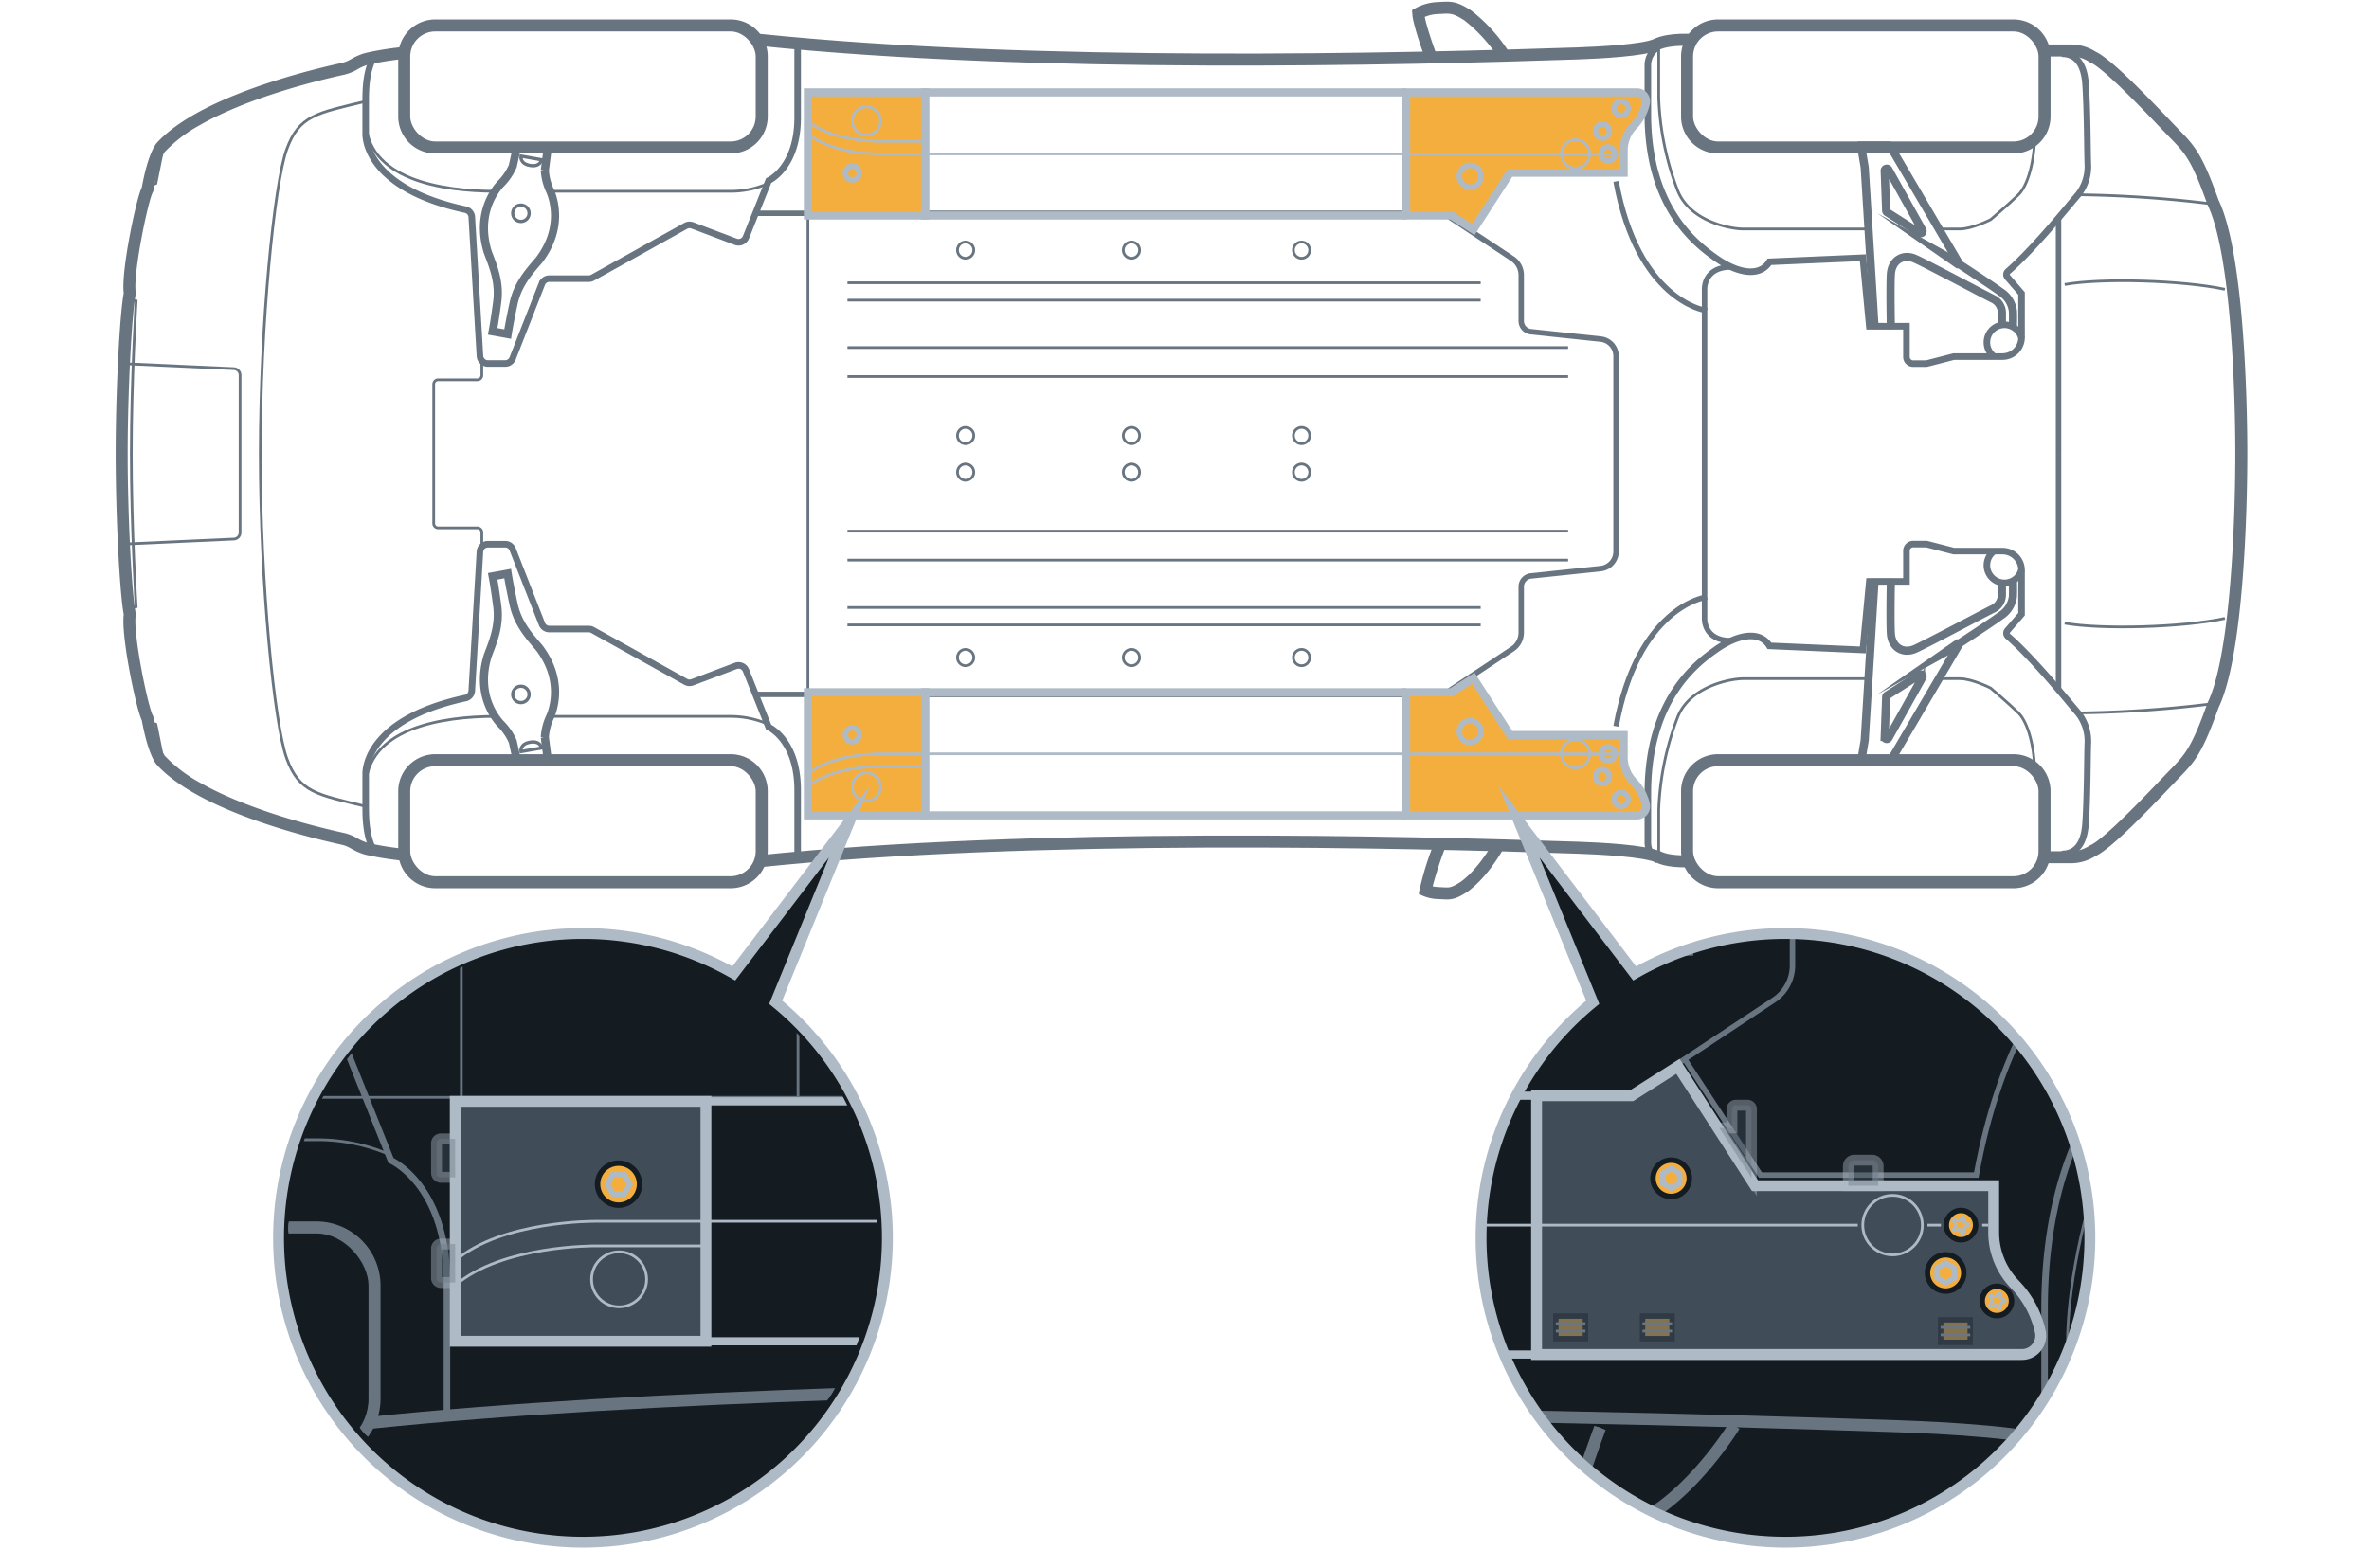 <svg xmlns="http://www.w3.org/2000/svg" xmlns:xlink="http://www.w3.org/1999/xlink" width="436" height="288.589" viewBox="0 0 436 288.589"><defs><clipPath id="a69a373c-7d82-4cbf-b7b1-f0f649f2a621"><circle cx="107.291" cy="227.451" r="54.223" style="fill:none"/></clipPath><clipPath id="b01a9dfc-f107-48fb-9520-f731540da193"><circle cx="-126.463" cy="227.862" r="56.025" style="fill:none"/></clipPath><clipPath id="ad41ff21-845f-41e5-9ebf-0539af9ebe2d"><circle cx="328.604" cy="227.862" r="56.025" style="fill:none"/></clipPath></defs><g id="b0d3a9dd-d8e4-4137-82be-66a8d6c63558" data-name="illustration"><path d="M141.226,33.839a17.233,17.233,0,0,1-6.823,1.375H101.119" style="fill:none;stroke:#687581;stroke-miterlimit:10;stroke-width:0.5px"/><path d="M91.178,35.215c-9.833,0-23.877-2.163-23.877-13.264" style="fill:none;stroke:#687581;stroke-miterlimit:10;stroke-width:0.5px"/><path d="M100.898,26.542l-.628,4.823a10.545,10.545,0,0,0,.849,3.506c.744,1.516,2.64,6.998-1.889,12.984-1.815,2.12-3.924,4.407-4.703,7.992s-1.094,5.657-1.094,5.657L90.677,61s.357-1.805.834-5.442-.735-6.503-1.727-9.111c-2.241-7.164,1.396-11.683,2.608-12.858a10.545,10.545,0,0,0,1.984-3.013l.882-4.034" style="fill:none;stroke:#687581;stroke-miterlimit:10;stroke-width:1.5px"/><g id="fffdbdf8-643d-485e-a385-1faa8e7e7082" data-name="Offset Group"><path d="M311.751,6.781s-4.423-.435-7.179.862c-2.117.996-10.122,1.444-14.237,1.583-32.046,1.085-99.796,2.755-150.627-2.505" style="fill:none;stroke:#687581;stroke-miterlimit:3"/><path d="M311.723,7.082s-4.355-.421-7.023.835c-2.189,1.03-10.28,1.474-14.356,1.612-32.044,1.085-99.814,2.756-150.668-2.506" style="fill:none;stroke:#687581;stroke-miterlimit:3"/><path d="M311.696,7.384s-4.286-.407-6.867.807c-2.261,1.064-10.437,1.504-14.474,1.64-32.043,1.085-99.832,2.757-150.709-2.508" style="fill:none;stroke:#687581;stroke-miterlimit:3"/><path d="M311.668,7.685s-4.218-.394-6.71.779c-2.333,1.098-10.595,1.534-14.593,1.669-32.041,1.085-99.85,2.758-150.751-2.509" style="fill:none;stroke:#687581;stroke-miterlimit:3"/></g><path d="M311.64,7.986s-4.149-.38-6.554.752-10.753,1.563-14.711,1.698c-32.04,1.085-99.868,2.759-150.792-2.511" style="fill:none;stroke:#687581;stroke-miterlimit:3"/><g id="ebe1a6ed-a657-4e2b-8264-da4341448d3e" data-name="Offset Group"><path d="M277.389,9.988a30.072,30.072,0,0,0-6.88-7.62c-2.456-1.622-3.467-1.624-5.26-1.521-.175.01-.353.02-.543.029a8.88,8.88,0,0,0-3.648.902l-.662.373.064.747s.164,1.902,2.478,8.198" style="fill:none;stroke:#687581;stroke-miterlimit:3"/><path d="M277.131,10.144A29.74,29.74,0,0,0,270.343,2.62c-2.393-1.58-3.337-1.571-5.076-1.472-.174.01-.354.02-.546.029a8.472,8.472,0,0,0-3.509.862l-.494.28.045.56s.147,1.82,2.46,8.112" style="fill:none;stroke:#687581;stroke-miterlimit:3"/><path d="M276.872,10.301a29.408,29.408,0,0,0-6.696-7.429c-2.33-1.539-3.208-1.518-4.892-1.422-.174.01-.355.02-.549.029a8.069,8.069,0,0,0-3.371.821l-.327.187.028.373s.13,1.738,2.442,8.027" style="fill:none;stroke:#687581;stroke-miterlimit:3"/><path d="M276.613,10.458A29.078,29.078,0,0,0,270.01,3.125c-2.267-1.497-3.078-1.466-4.708-1.372-.174.01-.357.02-.552.03a7.665,7.665,0,0,0-3.233.78l-.162.094.013.186s.114,1.656,2.424,7.941" style="fill:none;stroke:#687581;stroke-miterlimit:3"/></g><path d="M276.354,10.615a28.748,28.748,0,0,0-6.512-7.238c-2.448-1.616-3.094-1.385-5.08-1.293a7.264,7.264,0,0,0-3.094.739s.097,1.575,2.406,7.855" style="fill:none;stroke:#687581;stroke-miterlimit:3"/><g id="f7b4fa14-c6cc-4cf7-af87-c1729a8e14d0" data-name="Offset Group"><path d="M80.102,27.752h54.38a6.312,6.312,0,0,0,6.312-6.312V10.392a6.312,6.312,0,0,0-6.312-6.312h-54.38A6.312,6.312,0,0,0,73.79,10.392V21.441a6.312,6.312,0,0,0,6.312,6.312Z" style="fill:none;stroke:#687581;stroke-miterlimit:3"/><path d="M80.102,27.45h54.38a6.009,6.009,0,0,0,6.009-6.009V10.392a6.009,6.009,0,0,0-6.009-6.009h-54.38a6.009,6.009,0,0,0-6.009,6.009V21.441A6.009,6.009,0,0,0,80.102,27.45Z" style="fill:none;stroke:#687581;stroke-miterlimit:3"/><path d="M80.102,27.147h54.38a5.707,5.707,0,0,0,5.707-5.707V10.392a5.707,5.707,0,0,0-5.707-5.707h-54.38a5.707,5.707,0,0,0-5.707,5.707V21.441a5.707,5.707,0,0,0,5.707,5.707Z" style="fill:none;stroke:#687581;stroke-miterlimit:3"/><path d="M80.102,26.845h54.38a5.404,5.404,0,0,0,5.404-5.404V10.392a5.404,5.404,0,0,0-5.404-5.404h-54.38a5.404,5.404,0,0,0-5.404,5.404V21.441a5.404,5.404,0,0,0,5.404,5.404Z" style="fill:none;stroke:#687581;stroke-miterlimit:3"/></g><rect x="75" y="5.291" width="64.583" height="21.252" rx="5.102" style="fill:none;stroke:#687581;stroke-miterlimit:3"/><path d="M69.178,9.825c-1.799,2.782-1.877,6.392-1.877,8.825v6.043c0,1.154.603,10.071,18.357,13.899A1.478,1.478,0,0,1,86.83,39.945l1.501,25.584a1.47,1.47,0,0,0,1.468,1.384h3.183A1.47,1.47,0,0,0,94.35,65.98l5.389-13.75a1.47,1.47,0,0,1,1.369-.934h7.248a1.472,1.472,0,0,0,.715-.185l17.12-9.528a1.47,1.47,0,0,1,1.235-.091l7.979,3.016a1.47,1.47,0,0,0,1.885-.829l4.173-10.432s5.337-2.354,5.337-11.615V9.051" style="fill:none;stroke:#687581;stroke-miterlimit:10;stroke-width:1.21px"/><path d="M406.737,37.49a221.015,221.015,0,0,0-24.282-1.638" style="fill:none;stroke:#687581;stroke-miterlimit:10;stroke-width:0.5px"/><line x1="378.858" y1="40.115" x2="378.858" y2="83.542" style="fill:none;stroke:#687581;stroke-miterlimit:10"/><path d="M409.481,53.257c-7.853-1.683-22.837-2.083-29.487-.881" style="fill:none;stroke:#687581;stroke-miterlimit:10;stroke-width:0.5px"/><path d="M353.27,42.891a.375.375,0,0,0,.526-.499l-6.231-11.154a.373.373,0,0,0-.701.189l.27,7.351a.364.364,0,0,0,.175.297Zm7.404,5.8s6.002,3.911,7.526,5.058a4.826,4.826,0,0,1,2.266,3.48c.054,1.133,0,2.954,0,2.954a3.307,3.307,0,0,0-1.551-.391,2.672,2.672,0,0,0-.472.041V57.551a2.876,2.876,0,0,0-1.619-2.522c-1.672-.809-12.111-6.38-14.35-7.378-2.239-1.012-4.329.283-4.478,2.846-.135,2.576,0,9.562,0,9.562h-3.008l-1.794-29.227-.715-4.289h5.193Z" style="fill:none;stroke:#687581;stroke-miterlimit:10"/><polygon points="360.194 49.464 345.523 39.26 361.153 47.923 360.194 49.464 360.194 49.464" style="fill:#687581"/><path d="M313.714,83.542V57.099s-12.313-1.865-16.288-23.704" style="fill:none;stroke:#687581;stroke-miterlimit:10"/><path d="M297.425,83.542V65.567a3.164,3.164,0,0,0-2.833-3.147l-12.835-1.353a1.993,1.993,0,0,1-1.784-1.982V50.645a3.631,3.631,0,0,0-1.627-3.028L265.721,39.26h-126.75" style="fill:none;stroke:#687581;stroke-miterlimit:10"/><line x1="148.696" y1="39.26" x2="148.696" y2="83.542" style="fill:none;stroke:#687581;stroke-miterlimit:10;stroke-width:0.5px"/><circle cx="239.543" cy="46.046" r="1.503" style="fill:none;stroke:#687581;stroke-miterlimit:10;stroke-width:0.5px"/><circle cx="208.237" cy="46.046" r="1.503" style="fill:none;stroke:#687581;stroke-miterlimit:10;stroke-width:0.5px"/><circle cx="177.715" cy="46.046" r="1.503" style="fill:none;stroke:#687581;stroke-miterlimit:10;stroke-width:0.5px"/><circle cx="239.543" cy="80.174" r="1.503" style="fill:none;stroke:#687581;stroke-miterlimit:10;stroke-width:0.5px"/><circle cx="208.237" cy="80.174" r="1.503" style="fill:none;stroke:#687581;stroke-miterlimit:10;stroke-width:0.5px"/><circle cx="177.715" cy="80.174" r="1.503" style="fill:none;stroke:#687581;stroke-miterlimit:10;stroke-width:0.5px"/><line x1="288.602" y1="69.315" x2="155.968" y2="69.315" style="fill:none;stroke:#687581;stroke-miterlimit:10;stroke-width:0.5px"/><line x1="288.602" y1="63.982" x2="155.968" y2="63.982" style="fill:none;stroke:#687581;stroke-miterlimit:10;stroke-width:0.5px"/><line x1="272.508" y1="55.256" x2="155.968" y2="55.256" style="fill:none;stroke:#687581;stroke-miterlimit:10;stroke-width:0.5px"/><line x1="272.508" y1="52.057" x2="155.968" y2="52.057" style="fill:none;stroke:#687581;stroke-miterlimit:10;stroke-width:0.5px"/><path d="M88.681,66.39V69.09a.823.823,0,0,1-.823.823H80.645a.823.823,0,0,0-.823.823V83.542" style="fill:none;stroke:#687581;stroke-miterlimit:10;stroke-width:0.5px"/><path d="M67.301,18.65C58.287,20.84,55.047,21.221,52.76,27.511s-4.86,32.308-4.86,56.032" style="fill:none;stroke:#687581;stroke-miterlimit:10;stroke-width:0.5px"/><path d="M44.184,83.542V69.057A1.198,1.198,0,0,0,43.041,67.86L22.2,66.913" style="fill:none;stroke:#687581;stroke-miterlimit:10;stroke-width:0.5px"/><polyline points="30.347 25.522 28.684 33.763 26.571 34.659" style="fill:none;stroke:#687581;stroke-miterlimit:10;stroke-width:0.5px"/><path d="M23.275,53.965s.13,1.18,1.779,1.444c0,0-.89,14.429-.89,28.134" style="fill:none;stroke:#687581;stroke-miterlimit:10;stroke-width:0.5px"/><path d="M374.49,24.632c0,4.796-1.216,9.456-3.007,11.22S366.365,40.43,366.365,40.43s-3.387,1.727-5.691,1.727h-3.838" style="fill:none;stroke:#687581;stroke-miterlimit:10;stroke-width:0.5px"/><path d="M343.887,42.157H320.886c-2.559,0-9.979-1.471-12.153-7.164a52.77,52.77,0,0,1-3.454-16.968V8.738" style="fill:none;stroke:#687581;stroke-miterlimit:10;stroke-width:0.5px"/><path d="M99.667,29.401l-3.784-.661s-.259,1.387,1.67,1.718S99.667,29.401,99.667,29.401Z" style="fill:none;stroke:#687581;stroke-miterlimit:10;stroke-width:0.605px"/><circle cx="95.872" cy="39.26" r="1.509" style="fill:none;stroke:#687581;stroke-miterlimit:10;stroke-width:0.605px"/><path d="M370.459,60.187s.066-1.822,0-2.965a4.826,4.826,0,0,0-2.258-3.478c-1.525-1.143-7.528-5.05-7.528-5.05l-12.547-21.367" style="fill:none;stroke:#687581;stroke-miterlimit:10;stroke-width:1.5px"/><path d="M368.44,59.797V57.556a2.863,2.863,0,0,0-1.62-2.525c-1.667-.81-12.102-6.384-14.341-7.385s-4.336.286-4.479,2.859,0,9.555,0,9.555" style="fill:none;stroke:#687581;stroke-miterlimit:10;stroke-width:1.5px"/><polyline points="344.998 60.187 343.188 30.827 342.473 26.542" style="fill:none;stroke:#687581;stroke-miterlimit:10;stroke-width:1.5px"/><path d="M347.569,31.235,353.8,42.388a.376.376,0,0,1-.53.499L347.308,39.08a.375.375,0,0,1-.173-.303l-.269-7.346A.376.376,0,0,1,347.569,31.235Z" style="fill:none;stroke:#687581;stroke-miterlimit:10;stroke-width:1.5px"/><g id="bfd62717-c815-4095-8727-99d6c3452c08" data-name="Offset Group"><path d="M316.2,27.752h54.38a6.312,6.312,0,0,0,6.312-6.312V10.392A6.312,6.312,0,0,0,370.58,4.081H316.2a6.312,6.312,0,0,0-6.312,6.312V21.441A6.311,6.311,0,0,0,316.2,27.752Z" style="fill:none;stroke:#687581;stroke-miterlimit:3"/><path d="M316.2,27.45h54.38a6.009,6.009,0,0,0,6.009-6.009V10.392A6.009,6.009,0,0,0,370.58,4.383H316.2a6.009,6.009,0,0,0-6.009,6.009V21.441A6.009,6.009,0,0,0,316.2,27.45Z" style="fill:none;stroke:#687581;stroke-miterlimit:3"/><path d="M316.2,27.147h54.38a5.707,5.707,0,0,0,5.707-5.707V10.392A5.707,5.707,0,0,0,370.58,4.686H316.2a5.707,5.707,0,0,0-5.707,5.707V21.441A5.707,5.707,0,0,0,316.2,27.147Z" style="fill:none;stroke:#687581;stroke-miterlimit:3"/><path d="M316.2,26.845h54.38a5.404,5.404,0,0,0,5.404-5.404V10.392A5.404,5.404,0,0,0,370.58,4.988H316.2a5.404,5.404,0,0,0-5.404,5.404V21.441A5.404,5.404,0,0,0,316.2,26.845Z" style="fill:none;stroke:#687581;stroke-miterlimit:3"/></g><rect x="311.099" y="5.291" width="64.583" height="21.252" rx="5.102" style="fill:none;stroke:#687581;stroke-miterlimit:3"/><path d="M379.449,9.889c1.738,0,4.036.801,4.38,5.524s.344,13.225.429,14.857a8.352,8.352,0,0,1-1.803,5.582c-1.323,1.488-7.901,9.744-12.911,14.112a.75.75,0,0,0-.08,1.058l2.59,3.006v8.105a3.507,3.507,0,0,1-3.507,3.507h-8.953l-5.034,1.296h-2.45a1.238,1.238,0,0,1-1.238-1.238v-5.64h-6.828l-1.196-12.609-17.195.748c-1.744,2.841-5.781,2.143-9.719-.598s-12.659-9.47-12.659-26.564V12.014a3.868,3.868,0,0,1,1.81-3.276" style="fill:none;stroke:#687581;stroke-miterlimit:10;stroke-width:1.21px"/><path d="M372.048,62.23a3.236,3.236,0,1,0-5.045,3.412" style="fill:none;stroke:#687581;stroke-miterlimit:10;stroke-width:1.21px"/><path d="M313.714,57.099V53.257s-.22-4.115,4.923-4.115" style="fill:none;stroke:#687581;stroke-miterlimit:10"/><path d="M141.226,133.245a17.232,17.232,0,0,0-6.823-1.376H101.119" style="fill:none;stroke:#687581;stroke-miterlimit:10;stroke-width:0.5px"/><path d="M91.178,131.869c-9.833,0-23.877,2.163-23.877,13.264" style="fill:none;stroke:#687581;stroke-miterlimit:10;stroke-width:0.5px"/><path d="M100.898,140.542l-.628-4.823a10.545,10.545,0,0,1,.849-3.506c.744-1.516,2.64-6.998-1.889-12.984-1.815-2.12-3.924-4.407-4.703-7.992s-1.094-5.657-1.094-5.657l-2.756.504s.357,1.805.834,5.442-.735,6.503-1.727,9.111c-2.241,7.164,1.396,11.683,2.608,12.858a10.546,10.546,0,0,1,1.984,3.013l.882,4.034" style="fill:none;stroke:#687581;stroke-miterlimit:10;stroke-width:1.5px"/><g id="a0f4b626-5543-4c3d-aec9-6eeb289bcae5" data-name="Offset Group"><path d="M375.682,158.405h5.505a8.06,8.06,0,0,0,4.269-1.28c2.844-1.287,10.051-8.875,13.588-12.575.621-.65,1.145-1.198,1.541-1.605l.054-.056,0,0c2.92-3.003,4.217-4.41,7.215-12.826,4.563-9.483,5.256-35.962,5.256-46.52s-.693-37.037-5.256-46.52c-2.998-8.416-4.296-9.823-7.215-12.826l-.054-.056c-.396-.407-.92-.955-1.541-1.605-3.537-3.7-10.745-11.288-13.588-12.575a8.06,8.06,0,0,0-4.269-1.28H375.682" style="fill:none;stroke:#687581;stroke-miterlimit:3"/><path d="M375.682,158.103h5.505a7.708,7.708,0,0,0,4.124-1.244c2.744-1.215,9.926-8.764,13.514-12.518.621-.65,1.146-1.199,1.543-1.607l.054-.056,0,0c2.886-2.968,4.163-4.336,7.153-12.732,4.532-9.392,5.233-35.807,5.233-46.404s-.701-37.011-5.233-46.403c-2.99-8.396-4.267-9.764-7.153-12.732l-.054-.056c-.397-.408-.922-.958-1.543-1.607-3.588-3.754-10.77-11.303-13.514-12.518a7.708,7.708,0,0,0-4.124-1.244H375.682" style="fill:none;stroke:#687581;stroke-miterlimit:3"/><path d="M375.682,157.8h5.505a7.351,7.351,0,0,0,3.979-1.208c2.642-1.138,9.799-8.65,13.441-12.46.621-.649,1.147-1.2,1.545-1.609l.054-.056,0,0c2.856-2.937,4.111-4.265,7.075-12.607,4.514-9.274,5.225-35.67,5.225-46.317s-.711-37.044-5.199-46.255c-2.99-8.404-4.245-9.732-7.101-12.669l-.054-.056c-.398-.409-.924-.96-1.545-1.609-3.642-3.81-10.799-11.322-13.441-12.46a7.352,7.352,0,0,0-3.979-1.208H375.682" style="fill:none;stroke:#687581;stroke-miterlimit:3"/><path d="M375.682,157.498h5.505a6.814,6.814,0,0,0,3.799-1.159c2.506-1.005,9.688-8.532,13.402-12.416.62-.649,1.147-1.2,1.547-1.611l.054-.056,0,0c2.821-2.901,4.055-4.189,7.02-12.529,4.476-9.195,5.194-35.505,5.194-46.185s-.719-36.989-5.181-46.154c-2.978-8.371-4.213-9.659-7.033-12.56l-.054-.056c-.399-.41-.926-.962-1.547-1.611-3.714-3.886-10.9-11.416-13.334-12.378a6.944,6.944,0,0,0-3.867-1.198H375.682" style="fill:none;stroke:#687581;stroke-miterlimit:3"/></g><path d="M375.682,157.195h5.505a6.597,6.597,0,0,0,3.685-1.136c2.824-1.13,12.022-11.054,14.846-13.958s4.034-4.115,7.019-12.506c4.438-9.117,5.164-35.34,5.164-46.052s-.726-36.935-5.164-46.052c-2.985-8.391-4.196-9.601-7.019-12.506s-12.022-12.829-14.846-13.958a6.597,6.597,0,0,0-3.685-1.136H375.682" style="fill:none;stroke:#687581;stroke-miterlimit:3"/><g id="ff392dd6-a1cc-4664-b789-582c3de24cdc" data-name="Offset Group"><path d="M311.53,157.893s-3.875.325-5.928-.642c-2.693-1.267-11.384-1.683-15.186-1.812-32.034-1.084-99.94-2.763-150.958,2.516" style="fill:none;stroke:#687581;stroke-miterlimit:3"/><path d="M311.558,158.194s-3.943.338-6.085-.669c-2.621-1.233-11.226-1.653-15.067-1.783C258.37,154.657,190.484,152.98,139.49,158.257" style="fill:none;stroke:#687581;stroke-miterlimit:3"/><path d="M311.585,158.496s-4.012.352-6.241-.697c-2.549-1.199-11.069-1.623-14.949-1.755-32.037-1.084-99.904-2.761-150.875,2.514" style="fill:none;stroke:#687581;stroke-miterlimit:3"/><path d="M311.613,158.797s-4.08.366-6.397-.724c-2.477-1.165-10.911-1.593-14.83-1.726-32.038-1.084-99.886-2.76-150.833,2.512" style="fill:none;stroke:#687581;stroke-miterlimit:3"/></g><path d="M311.64,159.098s-4.149.38-6.554-.752-10.753-1.563-14.711-1.697c-32.04-1.085-99.868-2.759-150.792,2.511" style="fill:none;stroke:#687581;stroke-miterlimit:3"/><g id="aa524182-f8a8-426d-8409-13e9cdcab047" data-name="Offset Group"><path d="M275.284,155.25s-2.572,4.847-6.108,7.448c-1.953,1.29-2.429,1.202-3.788,1.124-.173-.01-.364-.021-.569-.03a7.734,7.734,0,0,1-1.761-.269,70.609,70.609,0,0,1,2.427-7.595" style="fill:none;stroke:#687581;stroke-miterlimit:3"/><path d="M275.552,155.391s-2.599,4.904-6.209,7.559c-2.016,1.331-2.558,1.255-3.972,1.174-.174-.01-.362-.021-.565-.03a7.603,7.603,0,0,1-2.104-.369,67.217,67.217,0,0,1,2.5-7.901" style="fill:none;stroke:#687581;stroke-miterlimit:3"/><path d="M275.82,155.532s-2.626,4.962-6.31,7.67c-2.079,1.373-2.688,1.308-4.156,1.224-.174-.01-.361-.021-.562-.03a7.549,7.549,0,0,1-2.44-.481,63.757,63.757,0,0,1,2.567-8.195" style="fill:none;stroke:#687581;stroke-miterlimit:3"/><path d="M276.087,155.673s-2.652,5.019-6.411,7.782c-2.142,1.414-2.818,1.36-4.34,1.273-.174-.01-.36-.021-.559-.03a7.518,7.518,0,0,1-2.771-.604,59.888,59.888,0,0,1,2.627-8.479" style="fill:none;stroke:#687581;stroke-miterlimit:3"/></g><path d="M276.354,155.815s-2.679,5.076-6.512,7.893c-2.448,1.616-3.094,1.385-5.08,1.293a7.264,7.264,0,0,1-3.094-.739,53.236,53.236,0,0,1,2.681-8.751" style="fill:none;stroke:#687581;stroke-miterlimit:3"/><g id="b4233372-aa60-4cdc-8787-e9eeae38816c" data-name="Offset Group"><path d="M80.102,139.332h54.38a6.312,6.312,0,0,1,6.312,6.312v11.048a6.312,6.312,0,0,1-6.312,6.312h-54.38a6.312,6.312,0,0,1-6.312-6.312V145.644a6.312,6.312,0,0,1,6.312-6.312Z" style="fill:none;stroke:#687581;stroke-miterlimit:3"/><path d="M80.102,139.634h54.38a6.009,6.009,0,0,1,6.009,6.009v11.048a6.009,6.009,0,0,1-6.009,6.009h-54.38a6.009,6.009,0,0,1-6.009-6.009V145.644a6.009,6.009,0,0,1,6.009-6.009Z" style="fill:none;stroke:#687581;stroke-miterlimit:3"/><path d="M80.102,139.937h54.38a5.707,5.707,0,0,1,5.707,5.707v11.048a5.707,5.707,0,0,1-5.707,5.707h-54.38a5.707,5.707,0,0,1-5.707-5.707V145.644a5.707,5.707,0,0,1,5.707-5.707Z" style="fill:none;stroke:#687581;stroke-miterlimit:3"/><path d="M80.102,140.239h54.38a5.404,5.404,0,0,1,5.404,5.404v11.048a5.404,5.404,0,0,1-5.404,5.404h-54.38a5.404,5.404,0,0,1-5.404-5.404V145.644a5.404,5.404,0,0,1,5.404-5.404Z" style="fill:none;stroke:#687581;stroke-miterlimit:3"/></g><rect x="75" y="140.542" width="64.583" height="21.252" rx="5.102" style="fill:none;stroke:#687581;stroke-miterlimit:3"/><g id="e6329545-4423-495e-b5c4-b60001de4029" data-name="Offset Group"><path d="M75.32,156.828a56.989,56.989,0,0,1-7.66-1.152,10.167,10.167,0,0,1-2.154-.938,7.815,7.815,0,0,0-2.162-.888c-.097-.023-.254-.058-.453-.103-2.912-.653-16.834-3.786-26.425-9.299a26.772,26.772,0,0,1-6.261-4.73l-.072-.078-.023-.014s-1.108-.679-2.348-7.42l-.033-.178-.084-.161c-.916-1.762-3.681-15.084-3.172-18.573l.029-.2-.037-.199c-.761-4.032-1.47-18.346-1.47-29.353s.709-25.321,1.47-29.353l.037-.199-.029-.2c-.509-3.488,2.256-16.81,3.172-18.573l.084-.161.033-.178c1.24-6.741,2.348-7.42,2.348-7.42l.023-.014.072-.078a26.772,26.772,0,0,1,6.261-4.73c9.591-5.513,23.512-8.645,26.425-9.299.199-.045.356-.08.453-.103a7.816,7.816,0,0,0,2.162-.888,10.167,10.167,0,0,1,2.154-.938,56.993,56.993,0,0,1,7.66-1.152" style="fill:none;stroke:#687581;stroke-miterlimit:3"/><path d="M75.293,157.129A56.995,56.995,0,0,1,67.57,155.965a10.462,10.462,0,0,1-2.211-.962,7.523,7.523,0,0,0-2.086-.859c-.094-.022-.249-.057-.449-.102-2.906-.652-16.872-3.792-26.509-9.332a27.327,27.327,0,0,1-6.404-4.855s-1.204-.831-2.448-7.594l-.025-.134-.063-.121c-.942-1.812-3.722-15.198-3.203-18.756l.022-.15-.028-.149c-.767-4.064-1.475-18.405-1.475-29.409S23.4,58.197,24.167,54.133l.028-.149-.022-.15c-.519-3.558,2.261-16.944,3.203-18.756l.063-.121.025-.134c1.244-6.763,2.448-7.594,2.519-7.663a27.071,27.071,0,0,1,6.332-4.786c9.637-5.539,23.603-8.679,26.509-9.331.2-.045.355-.08.449-.102a7.523,7.523,0,0,0,2.086-.859,10.456,10.456,0,0,1,2.211-.962,56.995,56.995,0,0,1,7.723-1.164" style="fill:none;stroke:#687581;stroke-miterlimit:3"/><path d="M75.267,157.431a57.001,57.001,0,0,1-7.786-1.177,10.757,10.757,0,0,1-2.267-.986,7.226,7.226,0,0,0-2.01-.829c-.092-.022-.244-.056-.445-.101-2.9-.651-16.911-3.799-26.593-9.364a27.534,27.534,0,0,1-6.451-4.889s-1.3-.984-2.547-7.768l-.016-.089-.042-.081c-.968-1.862-3.763-15.311-3.234-18.939l.015-.1-.019-.099c-.773-4.096-1.48-18.464-1.48-29.465s.708-25.369,1.48-29.465l.019-.099-.015-.1C23.345,50.25,26.14,36.8,27.108,34.938l.042-.08.016-.089C28.414,27.984,29.714,27,29.761,26.954a27.361,27.361,0,0,1,6.403-4.842c9.683-5.565,23.693-8.713,26.593-9.364.201-.045.353-.079.445-.101a7.226,7.226,0,0,0,2.01-.829,10.757,10.757,0,0,1,2.267-.986,56.985,56.985,0,0,1,7.786-1.177" style="fill:none;stroke:#687581;stroke-miterlimit:3"/><path d="M75.24,157.732a57.003,57.003,0,0,1-7.849-1.189,11.052,11.052,0,0,1-2.324-1.01,6.936,6.936,0,0,0-1.934-.8c-.089-.021-.239-.055-.441-.1-2.894-.65-16.95-3.806-26.678-9.397a27.746,27.746,0,0,1-6.498-4.922s-1.395-1.137-2.676-8.027c-.994-1.912-3.804-15.425-3.267-19.222-.779-4.128-1.486-18.523-1.486-29.521s.707-25.394,1.488-29.621c-.539-3.697,2.271-17.21,3.294-19.207,1.252-6.806,2.647-7.942,2.671-7.966a27.66,27.66,0,0,1,6.474-4.899c9.728-5.592,23.784-8.748,26.678-9.397.202-.045.352-.079.441-.1a6.939,6.939,0,0,0,1.934-.8,11.052,11.052,0,0,1,2.324-1.01A57.008,57.008,0,0,1,75.24,9.352" style="fill:none;stroke:#687581;stroke-miterlimit:3"/></g><path d="M75.214,158.033a57.034,57.034,0,0,1-7.913-1.202c-2.276-.706-2.59-1.413-4.238-1.805s-25.191-5.269-33.745-14.485c0,0-1.491-1.289-2.747-8.117-1.02-1.962-3.845-15.539-3.296-19.305-.785-4.159-1.491-18.582-1.491-29.578s.706-25.418,1.491-29.578c-.549-3.767,2.276-17.343,3.296-19.305,1.256-6.827,2.747-8.117,2.747-8.117C37.872,17.327,61.415,12.45,63.063,12.057s1.962-1.099,4.238-1.805a57.034,57.034,0,0,1,7.913-1.202" style="fill:none;stroke:#687581;stroke-miterlimit:3"/><path d="M69.178,157.26c-1.799-2.782-1.877-6.392-1.877-8.825v-6.043c0-1.154.603-10.071,18.357-13.899A1.478,1.478,0,0,0,86.83,127.14l1.501-25.584a1.47,1.47,0,0,1,1.468-1.384h3.183a1.47,1.47,0,0,1,1.369.934l5.389,13.75a1.47,1.47,0,0,0,1.369.934h7.248a1.47,1.47,0,0,1,.715.185l17.12,9.528a1.47,1.47,0,0,0,1.235.091l7.979-3.016a1.47,1.47,0,0,1,1.885.829l4.173,10.432s5.337,2.354,5.337,11.615v12.581" style="fill:none;stroke:#687581;stroke-miterlimit:10;stroke-width:1.21px"/><path d="M406.737,129.595a221.015,221.015,0,0,1-24.282,1.638" style="fill:none;stroke:#687581;stroke-miterlimit:10;stroke-width:0.5px"/><line x1="378.858" y1="126.969" x2="378.858" y2="83.542" style="fill:none;stroke:#687581;stroke-miterlimit:10"/><path d="M409.481,113.827c-7.853,1.683-22.837,2.083-29.487.881" style="fill:none;stroke:#687581;stroke-miterlimit:10;stroke-width:0.5px"/><path d="M347.308,128.01a.364.364,0,0,0-.175.297l-.27,7.351a.373.373,0,0,0,.701.189l6.231-11.154a.375.375,0,0,0-.526-.499Zm.364,12.53H342.48l.715-4.289,1.794-29.227h3.008s-.135,6.986,0,9.562c.148,2.562,2.239,3.857,4.478,2.846,2.239-.998,12.678-6.568,14.35-7.378a2.876,2.876,0,0,0,1.619-2.522v-2.279a2.672,2.672,0,0,0,.472.04,3.306,3.306,0,0,0,1.551-.391s.054,1.821,0,2.954a4.826,4.826,0,0,1-2.266,3.48c-1.524,1.147-7.526,5.058-7.526,5.058Z" style="fill:none;stroke:#687581;stroke-miterlimit:10"/><polygon points="361.153 119.161 345.523 127.824 360.194 117.62 361.153 119.161 361.153 119.161" style="fill:#687581"/><path d="M313.714,83.542v26.444s-12.313,1.865-16.288,23.704" style="fill:none;stroke:#687581;stroke-miterlimit:10"/><path d="M297.425,83.542v17.975a3.164,3.164,0,0,1-2.833,3.147l-12.835,1.353a1.993,1.993,0,0,0-1.784,1.982V116.44a3.631,3.631,0,0,1-1.627,3.028l-12.626,8.357h-126.75" style="fill:none;stroke:#687581;stroke-miterlimit:10"/><line x1="148.696" y1="127.824" x2="148.696" y2="83.542" style="fill:none;stroke:#687581;stroke-miterlimit:10;stroke-width:0.5px"/><circle cx="239.543" cy="121.039" r="1.503" style="fill:none;stroke:#687581;stroke-miterlimit:10;stroke-width:0.5px"/><circle cx="208.237" cy="121.039" r="1.503" style="fill:none;stroke:#687581;stroke-miterlimit:10;stroke-width:0.5px"/><circle cx="177.715" cy="121.039" r="1.503" style="fill:none;stroke:#687581;stroke-miterlimit:10;stroke-width:0.5px"/><circle cx="239.543" cy="86.911" r="1.503" style="fill:none;stroke:#687581;stroke-miterlimit:10;stroke-width:0.5px"/><circle cx="208.237" cy="86.911" r="1.503" style="fill:none;stroke:#687581;stroke-miterlimit:10;stroke-width:0.5px"/><circle cx="177.715" cy="86.911" r="1.503" style="fill:none;stroke:#687581;stroke-miterlimit:10;stroke-width:0.5px"/><line x1="288.602" y1="97.769" x2="155.968" y2="97.769" style="fill:none;stroke:#687581;stroke-miterlimit:10;stroke-width:0.5px"/><line x1="288.602" y1="103.102" x2="155.968" y2="103.102" style="fill:none;stroke:#687581;stroke-miterlimit:10;stroke-width:0.5px"/><line x1="272.508" y1="111.828" x2="155.968" y2="111.828" style="fill:none;stroke:#687581;stroke-miterlimit:10;stroke-width:0.5px"/><line x1="272.508" y1="115.027" x2="155.968" y2="115.027" style="fill:none;stroke:#687581;stroke-miterlimit:10;stroke-width:0.5px"/><path d="M88.681,100.695V97.994a.823.823,0,0,0-.823-.823H80.645a.823.823,0,0,1-.823-.823V83.542" style="fill:none;stroke:#687581;stroke-miterlimit:10;stroke-width:0.5px"/><path d="M67.301,148.435c-9.014-2.191-12.254-2.572-14.541-8.861s-4.86-32.308-4.86-56.032" style="fill:none;stroke:#687581;stroke-miterlimit:10;stroke-width:0.5px"/><path d="M44.184,83.542V98.027a1.198,1.198,0,0,1-1.144,1.197L22.2,100.171" style="fill:none;stroke:#687581;stroke-miterlimit:10;stroke-width:0.5px"/><polyline points="30.347 141.562 28.684 133.321 26.571 132.425" style="fill:none;stroke:#687581;stroke-miterlimit:10;stroke-width:0.5px"/><path d="M23.275,113.12s.13-1.18,1.779-1.444c0,0-.89-14.429-.89-28.134" style="fill:none;stroke:#687581;stroke-miterlimit:10;stroke-width:0.5px"/><path d="M374.49,142.452c0-4.797-1.216-9.456-3.007-11.22s-5.117-4.578-5.117-4.578-3.387-1.727-5.691-1.727h-3.838" style="fill:none;stroke:#687581;stroke-miterlimit:10;stroke-width:0.5px"/><path d="M343.887,124.927H320.886c-2.559,0-9.979,1.471-12.153,7.164a52.77,52.77,0,0,0-3.454,16.968v9.287" style="fill:none;stroke:#687581;stroke-miterlimit:10;stroke-width:0.5px"/><path d="M99.667,137.684l-3.784.661s-.259-1.387,1.67-1.718S99.667,137.684,99.667,137.684Z" style="fill:none;stroke:#687581;stroke-miterlimit:10;stroke-width:0.605px"/><circle cx="95.872" cy="127.824" r="1.509" style="fill:none;stroke:#687581;stroke-miterlimit:10;stroke-width:0.605px"/><path d="M370.459,106.897s.066,1.822,0,2.965a4.826,4.826,0,0,1-2.258,3.478c-1.525,1.143-7.528,5.05-7.528,5.05l-12.547,21.367" style="fill:none;stroke:#687581;stroke-miterlimit:10;stroke-width:1.5px"/><path d="M368.44,107.288v2.241a2.863,2.863,0,0,1-1.62,2.525c-1.667.81-12.102,6.384-14.341,7.385S348.143,119.153,348,116.58s0-9.555,0-9.555" style="fill:none;stroke:#687581;stroke-miterlimit:10;stroke-width:1.5px"/><polyline points="344.998 106.897 343.188 136.257 342.473 140.542" style="fill:none;stroke:#687581;stroke-miterlimit:10;stroke-width:1.5px"/><path d="M347.569,135.85,353.8,124.696a.376.376,0,0,0-.53-.5l-5.961,3.808a.376.376,0,0,0-.173.303l-.269,7.346A.376.376,0,0,0,347.569,135.85Z" style="fill:none;stroke:#687581;stroke-miterlimit:10;stroke-width:1.5px"/><g id="b8f0465e-a2d5-4d07-b4d7-4194077303cc" data-name="Offset Group"><path d="M316.2,139.332h54.38a6.312,6.312,0,0,1,6.312,6.312v11.048a6.312,6.312,0,0,1-6.312,6.312H316.2a6.312,6.312,0,0,1-6.312-6.312V145.644a6.312,6.312,0,0,1,6.312-6.312Z" style="fill:none;stroke:#687581;stroke-miterlimit:3"/><path d="M316.2,139.634h54.38a6.009,6.009,0,0,1,6.009,6.009v11.048a6.009,6.009,0,0,1-6.009,6.009H316.2a6.009,6.009,0,0,1-6.009-6.009V145.644a6.009,6.009,0,0,1,6.009-6.009Z" style="fill:none;stroke:#687581;stroke-miterlimit:3"/><path d="M316.2,139.937h54.38a5.707,5.707,0,0,1,5.707,5.707v11.048a5.707,5.707,0,0,1-5.707,5.707H316.2a5.707,5.707,0,0,1-5.707-5.707V145.644a5.707,5.707,0,0,1,5.707-5.707Z" style="fill:none;stroke:#687581;stroke-miterlimit:3"/><path d="M316.2,140.239h54.38a5.404,5.404,0,0,1,5.404,5.404v11.048a5.404,5.404,0,0,1-5.404,5.404H316.2a5.404,5.404,0,0,1-5.404-5.404V145.644a5.404,5.404,0,0,1,5.404-5.404Z" style="fill:none;stroke:#687581;stroke-miterlimit:3"/></g><rect x="311.099" y="140.542" width="64.583" height="21.252" rx="5.102" style="fill:none;stroke:#687581;stroke-miterlimit:3"/><path d="M379.449,157.195c1.738,0,4.036-.801,4.38-5.524s.344-13.225.429-14.857a8.352,8.352,0,0,0-1.803-5.582c-1.323-1.488-7.901-9.744-12.911-14.112a.75.75,0,0,1-.08-1.058l2.59-3.006v-8.105a3.507,3.507,0,0,0-3.507-3.507h-8.953l-5.034-1.296h-2.45a1.238,1.238,0,0,0-1.238,1.238v5.64h-6.828l-1.196,12.609-17.195-.748c-1.744-2.841-5.781-2.143-9.719.598s-12.659,9.469-12.659,26.564v9.021a3.868,3.868,0,0,0,1.81,3.276" style="fill:none;stroke:#687581;stroke-miterlimit:10;stroke-width:1.21px"/><path d="M372.048,104.854a3.236,3.236,0,1,1-5.045-3.412" style="fill:none;stroke:#687581;stroke-miterlimit:10;stroke-width:1.21px"/><path d="M313.714,109.986v3.842s-.22,4.115,4.923,4.115" style="fill:none;stroke:#687581;stroke-miterlimit:10"/><path d="M301.282,17.007H258.79V39.669h8.319l4.056,2.572,6.75-10.447H298.82V27.651a6.524,6.524,0,0,1,1.862-4.51,8.585,8.585,0,0,0,2.223-4.149A1.652,1.652,0,0,0,301.282,17.007Z" style="fill:#f4ae3d;stroke:#aebbc7;stroke-miterlimit:10;stroke-width:1.5px"/><polyline points="258.79 39.669 170.253 39.669 170.253 17.007 258.79 17.007" style="fill:none;stroke:#aebbc7;stroke-miterlimit:10;stroke-width:1.5px"/><rect x="148.696" y="17.007" width="21.557" height="22.662" style="fill:#f4ae3d;stroke:#aebbc7;stroke-miterlimit:10;stroke-width:1.5px"/><line x1="298.354" y1="28.338" x2="258.79" y2="28.338" style="fill:none;stroke:#aebbc7;stroke-miterlimit:10;stroke-width:0.5px"/><path d="M170.253,28.338H161.938s-8.828.086-13.242-3.726" style="fill:none;stroke:#aebbc7;stroke-miterlimit:10;stroke-width:0.5px"/><path d="M170.253,26.014H161.938s-8.828.086-13.242-3.726" style="fill:none;stroke:#aebbc7;stroke-miterlimit:10;stroke-width:0.5px"/><line x1="170.253" y1="28.338" x2="258.79" y2="28.338" style="fill:none;stroke:#aebbc7;stroke-miterlimit:10;stroke-width:0.5px"/><circle cx="270.572" cy="32.437" r="2.006" style="fill:none;stroke:#aebbc7;stroke-miterlimit:10"/><circle cx="289.962" cy="28.338" r="2.608" style="fill:none;stroke:#aebbc7;stroke-miterlimit:10;stroke-width:0.5px"/><circle cx="159.463" cy="22.249" r="2.599" style="fill:none;stroke:#aebbc7;stroke-miterlimit:10;stroke-width:0.5px"/><circle cx="295.953" cy="28.338" r="1.286" style="fill:none;stroke:#aebbc7;stroke-miterlimit:10"/><circle cx="298.354" cy="19.963" r="1.286" style="fill:none;stroke:#aebbc7;stroke-miterlimit:10"/><circle cx="294.917" cy="24.151" r="1.286" style="fill:none;stroke:#aebbc7;stroke-miterlimit:10"/><circle cx="156.864" cy="31.847" r="1.286" style="fill:none;stroke:#aebbc7;stroke-miterlimit:10"/><path d="M301.282,150.09H258.79V127.427h8.319l4.056-2.572,6.75,10.447H298.82v4.143a6.524,6.524,0,0,0,1.862,4.51,8.585,8.585,0,0,1,2.223,4.149A1.652,1.652,0,0,1,301.282,150.09Z" style="fill:#f4ae3d;stroke:#aebbc7;stroke-miterlimit:10;stroke-width:1.5px"/><polyline points="258.79 127.427 170.253 127.427 170.253 150.09 258.79 150.09" style="fill:none;stroke:#aebbc7;stroke-miterlimit:10;stroke-width:1.5px"/><rect x="148.696" y="127.427" width="21.557" height="22.662" style="fill:#f4ae3d;stroke:#aebbc7;stroke-miterlimit:10;stroke-width:1.5px"/><line x1="298.354" y1="138.759" x2="258.79" y2="138.759" style="fill:none;stroke:#aebbc7;stroke-miterlimit:10;stroke-width:0.5px"/><path d="M170.253,138.759H161.938s-8.828-.086-13.242,3.726" style="fill:none;stroke:#aebbc7;stroke-miterlimit:10;stroke-width:0.5px"/><path d="M170.253,141.083H161.938s-8.828-.086-13.242,3.726" style="fill:none;stroke:#aebbc7;stroke-miterlimit:10;stroke-width:0.5px"/><line x1="170.253" y1="138.759" x2="258.79" y2="138.759" style="fill:none;stroke:#aebbc7;stroke-miterlimit:10;stroke-width:0.5px"/><circle cx="270.572" cy="134.66" r="2.006" style="fill:none;stroke:#aebbc7;stroke-miterlimit:10"/><circle cx="289.962" cy="138.759" r="2.608" style="fill:none;stroke:#aebbc7;stroke-miterlimit:10;stroke-width:0.5px"/><circle cx="159.463" cy="144.848" r="2.599" style="fill:none;stroke:#aebbc7;stroke-miterlimit:10;stroke-width:0.5px"/><circle cx="295.953" cy="138.759" r="1.286" style="fill:none;stroke:#aebbc7;stroke-miterlimit:10"/><circle cx="298.354" cy="147.133" r="1.286" style="fill:none;stroke:#aebbc7;stroke-miterlimit:10"/><circle cx="294.917" cy="142.946" r="1.286" style="fill:none;stroke:#aebbc7;stroke-miterlimit:10"/><circle cx="156.864" cy="135.25" r="1.286" style="fill:none;stroke:#aebbc7;stroke-miterlimit:10"/></g><g id="f741ba1c-4534-4355-b0c3-67da3c3fc9bf" data-name="inset frame"><path d="M328.604,171.837a55.767,55.767,0,0,0-27.758,7.35L279.56,151.231l13.575,33.264a56.024,56.024,0,1,0,35.469-12.658Z" style="fill:#141b21"/><path d="M107.291,171.837a55.767,55.767,0,0,1,27.758,7.35l21.287-27.957L142.76,184.495a56.024,56.024,0,1,1-35.469-12.658Z" style="fill:#141b21"/></g><g id="f61875dc-c102-423a-ab91-0d7a06620346" data-name="inset"><g style="clip-path:url(#a69a373c-7d82-4cbf-b7b1-f0f649f2a621)"><path d="M71.495,212.459a33.271,33.271,0,0,0-13.173-2.656H-5.938" style="fill:none;stroke:#687581;stroke-miterlimit:10;stroke-width:0.5px"/><g id="b4a767bc-b733-42a9-ab51-793f89488642" data-name="Offset Group"><path d="M461.355,261.169s-7.736.678-12.028-1.342c-4.931-2.32-21.392-3.138-28.878-3.392-61.852-2.094-253.836-5.33-352.25,4.853" style="fill:none;stroke:#687581;stroke-miterlimit:3"/><path d="M461.383,261.47s-7.805.692-12.184-1.369c-4.859-2.287-21.234-3.108-28.759-3.363-61.854-2.094-253.819-5.329-352.209,4.852" style="fill:none;stroke:#687581;stroke-miterlimit:3"/><path d="M461.41,261.771s-7.873.706-12.341-1.397c-4.787-2.253-21.076-3.079-28.641-3.335-61.856-2.094-253.801-5.328-352.168,4.85" style="fill:none;stroke:#687581;stroke-miterlimit:3"/><path d="M461.438,262.073s-7.942.719-12.497-1.424c-4.715-2.219-20.919-3.049-28.522-3.306-61.858-2.094-253.783-5.327-352.126,4.849" style="fill:none;stroke:#687581;stroke-miterlimit:3"/></g><path d="M461.466,262.374s-8.011.733-12.653-1.452-20.761-3.019-28.404-3.277c-61.86-2.094-253.765-5.326-352.085,4.847" style="fill:none;stroke:#687581;stroke-miterlimit:3"/><g id="f74d1b7b-e76d-41f4-a97e-8bdccf1faabb" data-name="Offset Group"><path d="M-46.256,225.337H58.212a11.322,11.322,0,0,1,11.322,11.322v20.808a11.322,11.322,0,0,1-11.322,11.322H-46.256a11.29,11.29,0,0,1-8.006-3.316,11.29,11.29,0,0,1-3.316-8.005V236.659a11.29,11.29,0,0,1,3.316-8.006A11.29,11.29,0,0,1-46.256,225.337Z" style="fill:none;stroke:#687581;stroke-miterlimit:3"/><path d="M-46.256,225.64H58.212a11.019,11.019,0,0,1,11.019,11.019v20.808a11.019,11.019,0,0,1-11.019,11.019H-46.256a10.988,10.988,0,0,1-7.792-3.228,10.987,10.987,0,0,1-3.227-7.792V236.659a10.988,10.988,0,0,1,3.227-7.792A10.987,10.987,0,0,1-46.256,225.64Z" style="fill:none;stroke:#687581;stroke-miterlimit:3"/><path d="M-46.256,225.942H58.212a10.716,10.716,0,0,1,10.717,10.717v20.808a10.717,10.717,0,0,1-10.717,10.717H-46.256a10.685,10.685,0,0,1-7.578-3.139,10.685,10.685,0,0,1-3.139-7.578V236.659a10.685,10.685,0,0,1,3.139-7.578A10.685,10.685,0,0,1-46.256,225.942Z" style="fill:none;stroke:#687581;stroke-miterlimit:3"/><path d="M-46.256,226.245H58.212a10.414,10.414,0,0,1,10.414,10.414v20.808a10.414,10.414,0,0,1-10.414,10.414H-46.256a10.382,10.382,0,0,1-7.364-3.05,10.382,10.382,0,0,1-3.05-7.364V236.659a10.383,10.383,0,0,1,3.05-7.364A10.382,10.382,0,0,1-46.256,226.245Z" style="fill:none;stroke:#687581;stroke-miterlimit:3"/></g><rect x="-56.368" y="226.547" width="124.692" height="41.031" rx="10.112" style="fill:none;stroke:#687581;stroke-miterlimit:3"/><path d="M-67.607,258.824c-3.473-5.372-3.624-12.341-3.624-17.038V230.119c0-2.228,1.164-19.445,35.441-26.834a2.854,2.854,0,0,0,2.263-2.614L-30.63,151.275a2.839,2.839,0,0,1,2.834-2.672h6.144a2.838,2.838,0,0,1,2.643,1.803l10.405,26.546a2.838,2.838,0,0,0,2.643,1.803H8.033a2.838,2.838,0,0,1,1.38.358L42.468,197.508a2.839,2.839,0,0,0,2.384.175l15.405-5.822a2.839,2.839,0,0,1,3.639,1.601l8.057,20.142s10.303,4.545,10.303,22.424v24.29" style="fill:none;stroke:#687581;stroke-miterlimit:10;stroke-width:1.21px"/><path d="M434.02,116.498v34.704a6.11,6.11,0,0,1-5.469,6.076L403.77,159.889a3.848,3.848,0,0,0-3.445,3.827v16.298a7.01,7.01,0,0,1-3.141,5.845L320.02,201.993H14.354" style="fill:none;stroke:#687581;stroke-miterlimit:10;stroke-width:0.5px"/><line x1="146.867" y1="201.993" x2="146.867" y2="116.498" style="fill:none;stroke:#687581;stroke-miterlimit:10;stroke-width:0.5px"/><line x1="84.907" y1="201.993" x2="84.907" y2="116.498" style="fill:none;stroke:#687581;stroke-miterlimit:10;stroke-width:0.5px"/><polyline points="355.25 202.729 129.921 202.729 129.921 246.893 355.25 246.893" style="fill:none;stroke:#aebbc7;stroke-miterlimit:10;stroke-width:1.5px"/><rect x="83.786" y="202.729" width="46.136" height="44.164" style="fill:#404d59;stroke:#aebbc7;stroke-miterlimit:10;stroke-width:2px"/><path d="M129.921,224.811H109.592s-17.204-.167-25.806,7.262" style="fill:none;stroke:#aebbc7;stroke-miterlimit:10;stroke-width:0.5px"/><path d="M129.921,229.341H109.592s-17.204-.167-25.806,7.262" style="fill:none;stroke:#aebbc7;stroke-miterlimit:10;stroke-width:0.5px"/><line x1="129.921" y1="224.811" x2="355.25" y2="224.811" style="fill:none;stroke:#aebbc7;stroke-miterlimit:10;stroke-width:0.5px"/><circle cx="113.94" cy="235.494" r="5.065" style="fill:none;stroke:#aebbc7;stroke-miterlimit:10;stroke-width:0.5px"/><circle cx="113.841" cy="217.974" r="3.863" style="fill:#f4ae3d;stroke:#141b21;stroke-miterlimit:10"/><polygon points="114.885 216.164 112.796 216.164 111.751 217.974 112.796 219.784 114.885 219.784 115.93 217.974 114.885 216.164" style="fill:none;stroke:#aebbc7;stroke-miterlimit:10"/><path d="M80.342,209.636h2.619a.815.815,0,0,1,.815.815v5.455a.815.815,0,0,1-.815.815h-2.619a0,0,0,0,1,0,0v-7.086A0,0,0,0,1,80.342,209.636Z" transform="translate(164.118 426.357) rotate(-180)" style="fill:#404d59;stroke:#aebbc7;stroke-miterlimit:10;stroke-width:2px;opacity:0.42"/><path d="M80.342,229h2.619a.815.815,0,0,1,.815.815V235.27a.815.815,0,0,1-.815.815h-2.619a0,0,0,0,1,0,0V229A0,0,0,0,1,80.342,229Z" transform="translate(164.118 465.085) rotate(-180)" style="fill:#404d59;stroke:#aebbc7;stroke-miterlimit:10;stroke-width:2px;opacity:0.42"/></g><g style="clip-path:url(#b01a9dfc-f107-48fb-9520-f731540da193)"><path d="M138.671,206.28s-26.661,3.442-51.033,3.442" style="fill:none;stroke:#687581;stroke-miterlimit:10;stroke-width:0.5px"/><line x1="80.076" y1="200.761" x2="80.076" y2="109.491" style="fill:none;stroke:#687581;stroke-miterlimit:10"/><path d="M144.438,173.142c-16.504,3.537-47.996,4.378-61.974,1.852" style="fill:none;stroke:#687581;stroke-miterlimit:10;stroke-width:0.5px"/><path d="M13.77,202.95a.765.765,0,0,0-.368.624l-.567,15.449a.784.784,0,0,0,1.474.397L27.404,195.977a.788.788,0,0,0-1.105-1.049Zm.765,26.334H3.622l1.502-9.014,3.77-61.426h6.321s-.283,14.683,0,20.097c.312,5.386,4.705,8.107,9.411,5.981,4.705-2.098,26.645-13.805,30.16-15.505a6.045,6.045,0,0,0,3.401-5.301v-4.79a5.62,5.62,0,0,0,.992.085,6.946,6.946,0,0,0,3.26-.822s.113,3.827,0,6.208c-.142,2.41-1.559,4.932-4.762,7.313-3.203,2.41-15.817,10.63-15.817,10.63Z" style="fill:none;stroke:#687581;stroke-miterlimit:10"/><polygon points="42.339 183.503 10.017 202.559 41.38 181.962 42.339 183.503 42.339 183.503" style="fill:#687581"/><path d="M70.897,233.303c0-10.081-2.557-19.874-6.321-23.581s-10.755-9.623-10.755-9.623-7.119-3.63-11.961-3.63H33.793" style="fill:none;stroke:#687581;stroke-miterlimit:10;stroke-width:0.5px"/><path d="M6.579,196.469H-41.762c-5.377,0-20.972,3.092-25.543,15.057s-7.259,26.152-7.259,35.661v19.519" style="fill:none;stroke:#687581;stroke-miterlimit:10;stroke-width:0.5px"/><path d="M62.426,158.577s.139,3.828,0,6.232-1.54,4.907-4.745,7.31S41.86,182.732,41.86,182.732l-26.371,44.907" style="fill:none;stroke:#687581;stroke-miterlimit:10;stroke-width:1.5px"/><path d="M58.182,159.397v4.71a6.016,6.016,0,0,1-3.405,5.307c-3.505,1.702-25.434,13.418-30.141,15.521s-9.112-.601-9.413-6.008,0-20.081,0-20.081" style="fill:none;stroke:#687581;stroke-miterlimit:10;stroke-width:1.5px"/><polyline points="8.915 158.577 5.11 220.283 3.608 229.287" style="fill:none;stroke:#687581;stroke-miterlimit:10;stroke-width:1.5px"/><path d="M14.318,219.426l13.095-23.441a.789.789,0,0,0-1.114-1.05L13.77,202.937a.789.789,0,0,0-.364.636l-.566,15.439A.789.789,0,0,0,14.318,219.426Z" style="fill:none;stroke:#687581;stroke-miterlimit:10;stroke-width:1.5px"/><g id="a3a7894c-8d88-4e4d-9ad2-6c028fb869fd" data-name="Offset Group"><path d="M-51.61,228.077H62.68A11.932,11.932,0,0,1,74.613,240.01v23.22A11.932,11.932,0,0,1,62.68,275.162H-51.61a11.899,11.899,0,0,1-8.437-3.495,11.899,11.899,0,0,1-3.495-8.437V240.01a11.899,11.899,0,0,1,3.495-8.438A11.899,11.899,0,0,1-51.61,228.077Z" style="fill:none;stroke:#687581;stroke-miterlimit:3"/><path d="M-51.61,228.38H62.68a11.63,11.63,0,0,1,11.63,11.63v23.22a11.63,11.63,0,0,1-11.63,11.63H-51.61a11.596,11.596,0,0,1-8.223-3.406A11.596,11.596,0,0,1-63.24,263.23V240.01a11.596,11.596,0,0,1,3.406-8.224A11.596,11.596,0,0,1-51.61,228.38Z" style="fill:none;stroke:#687581;stroke-miterlimit:3"/><path d="M-51.61,228.682H62.68A11.327,11.327,0,0,1,74.008,240.01v23.22A11.327,11.327,0,0,1,62.68,274.557H-51.61a11.294,11.294,0,0,1-8.01-3.318,11.294,11.294,0,0,1-3.318-8.01V240.01A11.294,11.294,0,0,1-59.619,232,11.294,11.294,0,0,1-51.61,228.682Z" style="fill:none;stroke:#687581;stroke-miterlimit:3"/><path d="M-51.61,228.985H62.68A11.025,11.025,0,0,1,73.705,240.01v23.22A11.025,11.025,0,0,1,62.68,274.255H-51.61a10.991,10.991,0,0,1-7.796-3.229,10.991,10.991,0,0,1-3.229-7.796V240.01a10.991,10.991,0,0,1,3.229-7.796A10.991,10.991,0,0,1-51.61,228.985Z" style="fill:none;stroke:#687581;stroke-miterlimit:3"/></g><rect x="-62.332" y="229.287" width="135.735" height="44.665" rx="10.722" style="fill:none;stroke:#687581;stroke-miterlimit:3"/><path d="M81.32,264.288c3.652,0,8.483-1.683,9.205-11.61s.722-27.795.902-31.224-.902-8.483-3.79-11.732c-2.78-3.128-16.605-20.48-27.134-29.659a1.577,1.577,0,0,1-.169-2.224l5.444-6.318V154.486a7.371,7.371,0,0,0-7.371-7.371H39.592l-10.579-2.723H23.863a2.602,2.602,0,0,0-2.602,2.602v11.853H6.911l-2.514,26.501L-31.74,183.776c-3.666-5.971-12.151-4.504-20.426,1.257s-26.606,19.902-26.606,55.83v18.959a8.129,8.129,0,0,0,3.804,6.884" style="fill:none;stroke:#687581;stroke-miterlimit:10;stroke-width:1.21px"/><path d="M65.766,154.283a6.801,6.801,0,1,1-10.603-7.17" style="fill:none;stroke:#687581;stroke-miterlimit:10;stroke-width:1.21px"/><g id="e216105a-0c42-48ee-a666-0dbcaba48979" data-name="Offset Group"><path d="M73.403-44.095H84.972a12.48,12.48,0,0,1,7.014,2.143l.129.098.152.061c4.774,1.91,19.47,17.235,27.522,25.659,1.302,1.362,2.416,2.527,3.261,3.397l.114.117,0,0c5.712,5.875,8.18,8.341,14.366,25.729l.023.063.029.06c9.175,18.849,10.731,73.612,10.731,96.259s-1.556,77.409-10.731,96.259l-.029.06-.023.064c-6.186,17.388-8.654,19.853-14.366,25.728l-.114.118c-.846.87-1.96,2.035-3.261,3.397-8.052,8.424-22.748,23.749-27.522,25.659l-.152.061-.129.098a12.481,12.481,0,0,1-7.014,2.143H73.403" style="fill:none;stroke:#687581;stroke-miterlimit:3"/><path d="M73.403-44.398H84.972a12.826,12.826,0,0,1,7.196,2.204l.097.074.114.046c4.854,1.942,19.617,17.349,27.628,25.731,1.302,1.362,2.415,2.527,3.26,3.395l.114.117,0,0c5.748,5.912,8.236,8.416,14.434,25.838l.017.048.022.045c9.213,18.927,10.761,73.777,10.761,96.391s-1.549,77.463-10.761,96.391l-.022.045-.017.048c-6.198,17.421-8.687,19.927-14.434,25.838l-.114.117c-.845.869-1.958,2.033-3.26,3.395-8.011,8.382-22.774,23.789-27.628,25.731l-.114.046-.097.073a12.826,12.826,0,0,1-7.196,2.204H73.403" style="fill:none;stroke:#687581;stroke-miterlimit:3"/><path d="M73.403-44.7H84.972a13.172,13.172,0,0,1,7.379,2.265l.065.049.076.03c4.934,1.974,19.763,17.463,27.735,25.803,1.302,1.362,2.414,2.526,3.258,3.393l.114.117,0,0c5.783,5.948,8.293,8.492,14.528,26.01,9.251,19.006,10.792,73.942,10.792,96.523s-1.541,77.518-10.818,96.585c-6.21,17.455-8.719,20-14.502,25.947l-.114.117c-.843.867-1.956,2.031-3.258,3.393-7.971,8.339-22.801,23.829-27.735,25.803l-.076.03-.065.049a13.172,13.172,0,0,1-7.379,2.265H73.403" style="fill:none;stroke:#687581;stroke-miterlimit:3"/><path d="M73.403-45.002H84.972a13.668,13.668,0,0,1,7.632,2.366c5.014,2.006,19.91,17.577,27.841,25.875,1.303,1.363,2.414,2.525,3.256,3.392l.114.117,0,.001c5.818,5.984,8.349,8.568,14.584,26.088,9.289,19.084,10.822,74.108,10.822,96.656s-1.534,77.572-10.835,96.687c-6.222,17.488-8.752,20.073-14.57,26.057l-.114.117c-.842.866-1.953,2.029-3.256,3.392-7.931,8.297-22.827,23.869-27.911,25.914a13.519,13.519,0,0,1-7.561,2.327H73.403" style="fill:none;stroke:#687581;stroke-miterlimit:3"/></g><path d="M73.403-45.305H84.972a13.865,13.865,0,0,1,7.744,2.388c5.935,2.374,25.267,23.232,31.201,29.336s8.479,8.648,14.753,26.284c9.327,19.162,10.853,74.273,10.853,96.788s-1.526,77.626-10.853,96.788c-6.274,17.636-8.818,20.179-14.753,26.284S98.651,259.526,92.716,261.9a13.865,13.865,0,0,1-7.744,2.388H73.403" style="fill:none;stroke:#687581;stroke-miterlimit:3"/><path d="M138.671,12.703S112.009,9.261,87.638,9.261" style="fill:none;stroke:#687581;stroke-miterlimit:10;stroke-width:0.5px"/><line x1="80.076" y1="18.221" x2="80.076" y2="109.491" style="fill:none;stroke:#687581;stroke-miterlimit:10"/><path d="M144.438,45.841c-16.504-3.537-47.996-4.379-61.974-1.853" style="fill:none;stroke:#687581;stroke-miterlimit:10;stroke-width:0.5px"/><path d="M26.299,24.055a.788.788,0,0,0,1.105-1.049L14.308-.436a.784.784,0,0,0-1.474.397l.567,15.449a.765.765,0,0,0,.368.624Zm15.562,12.189s12.614,8.22,15.817,10.63c3.203,2.381,4.62,4.904,4.762,7.313.113,2.381,0,6.208,0,6.208a6.947,6.947,0,0,0-3.26-.822,5.62,5.62,0,0,0-.992.085V54.867a6.045,6.045,0,0,0-3.401-5.301c-3.515-1.701-25.455-13.408-30.16-15.505-4.705-2.126-9.099.595-9.411,5.981-.283,5.414,0,20.097,0,20.097H8.894l-3.77-61.426L3.622-10.301H14.535Z" style="fill:none;stroke:#687581;stroke-miterlimit:10"/><polygon points="41.38 37.021 10.017 16.424 42.339 35.48 41.38 37.021 41.38 37.021" style="fill:#687581"/><path d="M70.897-14.32c0,10.081-2.557,19.874-6.321,23.581s-10.755,9.623-10.755,9.623-7.119,3.63-11.961,3.63H33.793" style="fill:none;stroke:#687581;stroke-miterlimit:10;stroke-width:0.5px"/><path d="M6.579,22.513H-41.762c-5.377,0-20.972-3.092-25.543-15.057s-7.259-26.152-7.259-35.661V-47.724" style="fill:none;stroke:#687581;stroke-miterlimit:10;stroke-width:0.5px"/><path d="M62.426,60.406s.139-3.828,0-6.232-1.54-4.907-4.745-7.31S41.86,36.25,41.86,36.25L15.489-8.657" style="fill:none;stroke:#687581;stroke-miterlimit:10;stroke-width:1.5px"/><path d="M58.182,59.586v-4.71a6.016,6.016,0,0,0-3.405-5.307C51.272,47.866,29.343,36.15,24.636,34.047s-9.112.601-9.413,6.008,0,20.081,0,20.081" style="fill:none;stroke:#687581;stroke-miterlimit:10;stroke-width:1.5px"/><polyline points="8.915 60.406 5.11 -1.3 3.608 -10.305" style="fill:none;stroke:#687581;stroke-miterlimit:10;stroke-width:1.5px"/><path d="M14.318-.443,27.413,22.998a.789.789,0,0,1-1.114,1.05L13.77,16.046a.789.789,0,0,1-.364-.636L12.84-.03A.789.789,0,0,1,14.318-.443Z" style="fill:none;stroke:#687581;stroke-miterlimit:10;stroke-width:1.5px"/><path d="M81.32-45.305c3.652,0,8.483,1.683,9.205,11.61S91.247-5.9,91.428-2.471s-.902,8.483-3.79,11.732C84.857,12.389,71.032,29.741,60.503,38.92a1.577,1.577,0,0,0-.169,2.224l5.444,6.318V64.497a7.371,7.371,0,0,1-7.371,7.371H39.592L29.013,74.591H23.863A2.602,2.602,0,0,1,21.262,71.99V60.136H6.911L4.397,33.635-31.74,35.206C-35.407,41.177-43.891,39.711-52.166,33.95s-26.606-19.902-26.606-55.83V-40.84a8.129,8.129,0,0,1,3.804-6.884" style="fill:none;stroke:#687581;stroke-miterlimit:10;stroke-width:1.21px"/><path d="M65.766,64.699a6.801,6.801,0,1,0-10.603,7.17" style="fill:none;stroke:#687581;stroke-miterlimit:10;stroke-width:1.21px"/></g><g style="clip-path:url(#ad41ff21-845f-41e5-9ebf-0539af9ebe2d)"><path d="M35.713,213.952A36.218,36.218,0,0,0,21.374,211.06H-48.578" style="fill:none;stroke:#687581;stroke-miterlimit:10;stroke-width:0.5px"/><g id="fe7acb38-fb29-4665-8421-e6a1dc02e0c6" data-name="Offset Group"><path d="M393.763,267.082s-8.446.743-13.148-1.47c-5.342-2.514-23.231-3.406-31.393-3.682-67.332-2.279-209.964-5.802-317.085,5.282" style="fill:none;stroke:#687581;stroke-miterlimit:3"/><path d="M393.791,267.383s-8.514.757-13.305-1.498c-5.27-2.48-23.073-3.376-31.275-3.654-67.334-2.279-209.946-5.801-317.043,5.281" style="fill:none;stroke:#687581;stroke-miterlimit:3"/><path d="M393.818,267.685s-8.583.77-13.461-1.525c-5.198-2.446-22.915-3.346-31.156-3.625-67.335-2.279-209.928-5.8-317.002,5.28" style="fill:none;stroke:#687581;stroke-miterlimit:3"/><path d="M393.846,267.986s-8.651.784-13.618-1.553c-5.126-2.412-22.757-3.316-31.038-3.596-67.337-2.279-209.91-5.799-316.961,5.278" style="fill:none;stroke:#687581;stroke-miterlimit:3"/></g><path d="M393.873,268.287s-8.72.798-13.774-1.58-22.599-3.286-30.919-3.568c-67.338-2.279-209.892-5.798-316.919,5.277" style="fill:none;stroke:#687581;stroke-miterlimit:3"/><g id="a831cab2-7881-44b6-a5b3-95a9299dbbad" data-name="Offset Group"><path d="M318.678,262.136s-5.518,9.095-13.317,14.829c-4.381,2.893-5.676,2.759-8.773,2.582-.365-.021-.758-.043-1.181-.063a15.801,15.801,0,0,1-5.234-1.051c.294-1.549,1.319-5.733,4.868-15.386" style="fill:none;stroke:#687581;stroke-miterlimit:3"/><path d="M318.937,262.293s-5.546,9.144-13.409,14.924c-4.444,2.935-5.806,2.812-8.957,2.631-.365-.021-.757-.043-1.177-.063a15.777,15.777,0,0,1-5.558-1.17c.242-1.38,1.196-5.536,4.922-15.673" style="fill:none;stroke:#687581;stroke-miterlimit:3"/><path d="M319.196,262.45s-5.574,9.193-13.501,15.02c-4.507,2.976-5.936,2.865-9.141,2.681-.365-.021-.755-.043-1.174-.063a15.745,15.745,0,0,1-5.879-1.294c.183-1.162,1.038-5.252,4.973-15.956" style="fill:none;stroke:#687581;stroke-miterlimit:3"/><path d="M319.454,262.606s-5.602,9.242-13.593,15.116c-4.57,3.018-6.066,2.917-9.325,2.731-.365-.021-.754-.043-1.171-.063a15.668,15.668,0,0,1-6.194-1.421c.113-.852.816-4.802,5.019-16.235" style="fill:none;stroke:#687581;stroke-miterlimit:3"/></g><path d="M319.713,262.763s-5.629,9.29-13.685,15.211c-5.144,3.397-6.503,2.912-10.677,2.718a15.266,15.266,0,0,1-6.503-1.553s.204-3.309,5.058-16.509" style="fill:none;stroke:#687581;stroke-miterlimit:3"/><g id="be8086a1-633c-4c2c-91da-a89ffdce8c00" data-name="Offset Group"><path d="M-92.751,228.077h114.29A11.932,11.932,0,0,1,33.471,240.01v23.22a11.932,11.932,0,0,1-11.932,11.932h-114.29a11.899,11.899,0,0,1-8.437-3.495,11.899,11.899,0,0,1-3.495-8.437V240.01a11.899,11.899,0,0,1,3.495-8.438A11.899,11.899,0,0,1-92.751,228.077Z" style="fill:none;stroke:#687581;stroke-miterlimit:3"/><path d="M-92.751,228.38h114.29a11.63,11.63,0,0,1,11.63,11.63v23.22a11.63,11.63,0,0,1-11.63,11.63h-114.29a11.596,11.596,0,0,1-8.223-3.406,11.596,11.596,0,0,1-3.406-8.223V240.01a11.596,11.596,0,0,1,3.406-8.224A11.596,11.596,0,0,1-92.751,228.38Z" style="fill:none;stroke:#687581;stroke-miterlimit:3"/><path d="M-92.751,228.682h114.29A11.327,11.327,0,0,1,32.866,240.01v23.22a11.327,11.327,0,0,1-11.327,11.327h-114.29a11.294,11.294,0,0,1-8.01-3.318,11.294,11.294,0,0,1-3.318-8.01V240.01a11.294,11.294,0,0,1,3.318-8.01A11.294,11.294,0,0,1-92.751,228.682Z" style="fill:none;stroke:#687581;stroke-miterlimit:3"/><path d="M-92.751,228.985h114.29A11.025,11.025,0,0,1,32.564,240.01v23.22a11.025,11.025,0,0,1-11.025,11.025h-114.29a10.991,10.991,0,0,1-7.796-3.229,10.991,10.991,0,0,1-3.229-7.796V240.01a10.991,10.991,0,0,1,3.229-7.796A10.991,10.991,0,0,1-92.751,228.985Z" style="fill:none;stroke:#687581;stroke-miterlimit:3"/></g><rect x="-103.474" y="229.287" width="135.735" height="44.665" rx="10.722" style="fill:none;stroke:#687581;stroke-miterlimit:3"/><path d="M-115.709,264.423c-3.78-5.847-3.945-13.434-3.945-18.547v-12.7c0-2.425,1.267-21.166,38.58-29.211A3.106,3.106,0,0,0-78.61,201.12l3.154-53.771a3.09,3.09,0,0,1,3.085-2.909h6.689a3.09,3.09,0,0,1,2.877,1.962L-51.479,175.3a3.09,3.09,0,0,0,2.877,1.962H-33.369a3.09,3.09,0,0,1,1.503.39L4.115,197.676a3.09,3.09,0,0,0,2.595.19l16.769-6.338a3.09,3.09,0,0,1,3.962,1.743l8.77,21.926s11.216,4.948,11.216,24.41v26.441" style="fill:none;stroke:#687581;stroke-miterlimit:10;stroke-width:1.21px"/><path d="M398.231,109.491v55.576s-26.153,5.342-34.508,51.24H324.005l-13.964-21.347" style="fill:none;stroke:#687581;stroke-miterlimit:10"/><path d="M366.572,108.58v37.777a6.651,6.651,0,0,1-5.954,6.614l-26.976,2.843a4.189,4.189,0,0,0-3.75,4.165v17.741a7.631,7.631,0,0,1-3.419,6.363l-26.535,17.564H33.549" style="fill:none;stroke:#687581;stroke-miterlimit:10"/><line x1="51.413" y1="202.559" x2="51.413" y2="109.491" style="fill:none;stroke:#687581;stroke-miterlimit:10;stroke-width:0.5px"/><circle cx="242.347" cy="188.298" r="3.158" style="fill:none;stroke:#687581;stroke-miterlimit:10;stroke-width:0.5px"/><circle cx="176.55" cy="188.298" r="3.158" style="fill:none;stroke:#687581;stroke-miterlimit:10;stroke-width:0.5px"/><circle cx="112.402" cy="188.298" r="3.158" style="fill:none;stroke:#687581;stroke-miterlimit:10;stroke-width:0.5px"/><circle cx="242.347" cy="116.571" r="3.159" style="fill:none;stroke:#687581;stroke-miterlimit:10;stroke-width:0.5px"/><circle cx="176.55" cy="116.571" r="3.159" style="fill:none;stroke:#687581;stroke-miterlimit:10;stroke-width:0.5px"/><circle cx="112.402" cy="116.571" r="3.158" style="fill:none;stroke:#687581;stroke-miterlimit:10;stroke-width:0.5px"/><line x1="345.455" y1="139.393" x2="66.696" y2="139.393" style="fill:none;stroke:#687581;stroke-miterlimit:10;stroke-width:0.5px"/><line x1="345.455" y1="150.6" x2="66.696" y2="150.6" style="fill:none;stroke:#687581;stroke-miterlimit:10;stroke-width:0.5px"/><line x1="311.629" y1="168.939" x2="66.696" y2="168.939" style="fill:none;stroke:#687581;stroke-miterlimit:10;stroke-width:0.5px"/><line x1="311.629" y1="175.664" x2="66.696" y2="175.664" style="fill:none;stroke:#687581;stroke-miterlimit:10;stroke-width:0.5px"/><path d="M461.645,196.469H413.305c-5.377,0-20.972,3.092-25.543,15.057s-7.259,26.152-7.259,35.661v19.519" style="fill:none;stroke:#687581;stroke-miterlimit:10;stroke-width:0.5px"/><g id="b58500ee-a995-46f8-a2ce-028843cc49f6" data-name="Offset Group"><path d="M403.457,228.077h114.29A11.932,11.932,0,0,1,529.679,240.01v23.22a11.932,11.932,0,0,1-11.932,11.932h-114.29A11.932,11.932,0,0,1,391.525,263.23V240.01a11.932,11.932,0,0,1,11.932-11.932Z" style="fill:none;stroke:#687581;stroke-miterlimit:3"/><path d="M403.457,228.38h114.29a11.63,11.63,0,0,1,11.63,11.63v23.22a11.63,11.63,0,0,1-11.63,11.63h-114.29a11.63,11.63,0,0,1-11.63-11.63V240.01a11.63,11.63,0,0,1,11.63-11.63Z" style="fill:none;stroke:#687581;stroke-miterlimit:3"/><path d="M403.457,228.682h114.29A11.327,11.327,0,0,1,529.074,240.01v23.22a11.327,11.327,0,0,1-11.327,11.327h-114.29A11.327,11.327,0,0,1,392.13,263.23V240.01a11.327,11.327,0,0,1,11.327-11.327Z" style="fill:none;stroke:#687581;stroke-miterlimit:3"/><path d="M403.457,228.985h114.29A11.025,11.025,0,0,1,528.772,240.01v23.22a11.025,11.025,0,0,1-11.025,11.025h-114.29A11.025,11.025,0,0,1,392.432,263.23V240.01a11.025,11.025,0,0,1,11.025-11.025Z" style="fill:none;stroke:#687581;stroke-miterlimit:3"/></g><rect x="392.735" y="229.287" width="135.735" height="44.665" rx="10.722" style="fill:none;stroke:#687581;stroke-miterlimit:3"/><path d="M536.387,264.288c3.652,0,8.483-1.683,9.205-11.61s.722-27.795.902-31.224-.902-8.483-3.79-11.732c-2.781-3.128-16.605-20.48-27.134-29.659a1.577,1.577,0,0,1-.169-2.224l5.444-6.318V154.486a7.371,7.371,0,0,0-7.371-7.371H494.659L484.08,144.391H478.93a2.602,2.602,0,0,0-2.602,2.602v11.853h-14.35l-2.514,26.501-36.138-1.571c-3.666-5.971-12.151-4.504-20.426,1.257s-26.606,19.902-26.606,55.83v18.959a8.129,8.129,0,0,0,3.804,6.884" style="fill:none;stroke:#687581;stroke-miterlimit:10;stroke-width:1.21px"/><path d="M398.231,165.068v8.074s-.462,8.649,10.347,8.649" style="fill:none;stroke:#687581;stroke-miterlimit:10"/><path d="M35.713,5.031A36.218,36.218,0,0,1,21.374,7.922H-48.578" style="fill:none;stroke:#687581;stroke-miterlimit:10;stroke-width:0.5px"/><path d="M-115.709-45.44c-3.78,5.847-3.945,13.434-3.945,18.547v12.7c0,2.425,1.267,21.166,38.58,29.211a3.106,3.106,0,0,1,2.463,2.845l3.154,53.771a3.09,3.09,0,0,0,3.085,2.909h6.689a3.09,3.09,0,0,0,2.877-1.962l11.327-28.897a3.09,3.09,0,0,1,2.877-1.962H-33.369a3.091,3.091,0,0,0,1.503-.39L4.115,21.306a3.09,3.09,0,0,1,2.595-.19L23.48,27.454a3.09,3.09,0,0,0,3.962-1.743l8.77-21.926S47.427-1.163,47.427-20.625V-47.067" style="fill:none;stroke:#687581;stroke-miterlimit:10;stroke-width:1.21px"/><path d="M398.231,109.491V53.915s-25.879-3.92-34.233-49.818" style="fill:none;stroke:#687581;stroke-miterlimit:10"/><path d="M363.998,109.491V71.714a6.651,6.651,0,0,0-5.954-6.614l-26.976-2.843a4.189,4.189,0,0,1-3.749-4.165V40.35a7.631,7.631,0,0,0-3.419-6.363L297.365,16.424H30.974" style="fill:none;stroke:#687581;stroke-miterlimit:10"/><line x1="51.413" y1="16.424" x2="51.413" y2="109.491" style="fill:none;stroke:#687581;stroke-miterlimit:10;stroke-width:0.5px"/><circle cx="242.347" cy="30.685" r="3.158" style="fill:none;stroke:#687581;stroke-miterlimit:10;stroke-width:0.5px"/><circle cx="176.55" cy="30.685" r="3.158" style="fill:none;stroke:#687581;stroke-miterlimit:10;stroke-width:0.5px"/><circle cx="112.402" cy="30.685" r="3.158" style="fill:none;stroke:#687581;stroke-miterlimit:10;stroke-width:0.5px"/><circle cx="242.347" cy="102.412" r="3.159" style="fill:none;stroke:#687581;stroke-miterlimit:10;stroke-width:0.5px"/><circle cx="176.55" cy="102.412" r="3.159" style="fill:none;stroke:#687581;stroke-miterlimit:10;stroke-width:0.5px"/><circle cx="112.402" cy="102.412" r="3.158" style="fill:none;stroke:#687581;stroke-miterlimit:10;stroke-width:0.5px"/><line x1="345.455" y1="79.59" x2="66.696" y2="79.59" style="fill:none;stroke:#687581;stroke-miterlimit:10;stroke-width:0.5px"/><line x1="345.455" y1="68.383" x2="66.696" y2="68.383" style="fill:none;stroke:#687581;stroke-miterlimit:10;stroke-width:0.5px"/><line x1="311.629" y1="50.043" x2="66.696" y2="50.043" style="fill:none;stroke:#687581;stroke-miterlimit:10;stroke-width:0.5px"/><line x1="311.629" y1="43.319" x2="66.696" y2="43.319" style="fill:none;stroke:#687581;stroke-miterlimit:10;stroke-width:0.5px"/><path d="M461.645,22.513H413.305c-5.377,0-20.972-3.092-25.543-15.057s-7.259-26.152-7.259-35.661V-47.724" style="fill:none;stroke:#687581;stroke-miterlimit:10;stroke-width:0.5px"/><path d="M536.387-45.305c3.652,0,8.483,1.683,9.205,11.61s.722,27.795.902,31.224-.902,8.483-3.79,11.732c-2.781,3.128-16.605,20.48-27.134,29.659a1.577,1.577,0,0,0-.169,2.224l5.444,6.318V64.497a7.371,7.371,0,0,1-7.371,7.371H494.659L484.08,74.591H478.93a2.602,2.602,0,0,1-2.602-2.602V60.136h-14.35l-2.514-26.501-36.138,1.571c-3.666,5.971-12.151,4.504-20.426-1.257s-26.606-19.902-26.606-55.83V-40.84a8.129,8.129,0,0,1,3.804-6.884" style="fill:none;stroke:#687581;stroke-miterlimit:10;stroke-width:1.21px"/><path d="M398.231,53.915V45.841s-.462-8.649,10.347-8.649" style="fill:none;stroke:#687581;stroke-miterlimit:10"/><path d="M372.102,249.328H282.797V201.699H300.282l8.525-5.405,14.188,21.957h43.933v8.707a13.71,13.71,0,0,0,3.913,9.478,18.048,18.048,0,0,1,4.673,8.719A3.471,3.471,0,0,1,372.102,249.328Z" style="fill:#404d59;stroke:#aebbc7;stroke-miterlimit:10;stroke-width:2px"/><polyline points="282.797 201.699 96.719 201.699 96.719 249.328 282.797 249.328" style="fill:none;stroke:#aebbc7;stroke-miterlimit:10;stroke-width:1.5px"/><rect x="51.413" y="201.699" width="45.306" height="47.629" style="fill:#f4ae3d;stroke:#aebbc7;stroke-miterlimit:10;stroke-width:1.5px"/><line x1="341.906" y1="225.514" x2="282.797" y2="225.514" style="fill:none;stroke:#aebbc7;stroke-miterlimit:10;stroke-width:0.5px"/><line x1="357.223" y1="225.514" x2="354.738" y2="225.514" style="fill:none;stroke:#aebbc7;stroke-miterlimit:10;stroke-width:0.5px"/><line x1="365.949" y1="225.514" x2="364.814" y2="225.514" style="fill:none;stroke:#aebbc7;stroke-miterlimit:10;stroke-width:0.5px"/><path d="M96.719,225.514H79.244s-18.554-.18-27.831,7.832" style="fill:none;stroke:#aebbc7;stroke-miterlimit:10;stroke-width:0.5px"/><path d="M96.719,230.398H79.244s-18.554-.18-27.831,7.832" style="fill:none;stroke:#aebbc7;stroke-miterlimit:10;stroke-width:0.5px"/><line x1="96.719" y1="225.514" x2="282.797" y2="225.514" style="fill:none;stroke:#aebbc7;stroke-miterlimit:10;stroke-width:0.5px"/><circle cx="348.313" cy="225.514" r="5.482" style="fill:none;stroke:#aebbc7;stroke-miterlimit:10;stroke-width:0.5px"/><circle cx="74.043" cy="238.311" r="5.463" style="fill:none;stroke:#aebbc7;stroke-miterlimit:10;stroke-width:0.5px"/><circle cx="360.903" cy="225.514" r="2.702" style="fill:#f4ae3d;stroke:#141b21;stroke-miterlimit:10"/><circle cx="367.51" cy="239.468" r="2.702" style="fill:#f4ae3d;stroke:#141b21;stroke-miterlimit:10"/><circle cx="358.083" cy="234.314" r="3.345" style="fill:#f4ae3d;stroke:#141b21;stroke-miterlimit:10"/><circle cx="68.581" cy="218.139" r="2.702" style="fill:none;stroke:#aebbc7;stroke-miterlimit:10"/><polygon points="359.65 233.409 359.65 235.219 358.083 236.124 356.515 235.219 356.515 233.409 358.083 232.504 359.65 233.409" style="fill:none;stroke:#aebbc7;stroke-miterlimit:10"/><circle cx="307.561" cy="216.899" r="3.345" style="fill:#f4ae3d;stroke:#141b21;stroke-miterlimit:10"/><polygon points="309.128 215.995 309.128 217.804 307.561 218.709 305.993 217.804 305.993 215.995 307.561 215.09 309.128 215.995" style="fill:none;stroke:#aebbc7;stroke-miterlimit:10"/><path d="M362.264,225.319l-.67-.218a.2.2,0,0,1-.138-.19v-.705a.2.2,0,0,0-.362-.118l-.414.57a.2.2,0,0,1-.224.073l-.67-.218a.2.2,0,0,0-.224.308l.414.57a.2.2,0,0,1,0,.235l-.414.57a.2.2,0,0,0,.224.308l.67-.218a.2.2,0,0,1,.224.073l.414.57a.2.2,0,0,0,.362-.118v-.705a.2.2,0,0,1,.138-.19l.67-.218A.2.2,0,0,0,362.264,225.319Z" style="fill:none;stroke:#aebbc7;stroke-miterlimit:10;stroke-width:0.5px"/><path d="M368.933,239.275l-.67-.218a.2.2,0,0,1-.138-.19v-.705a.2.2,0,0,0-.362-.118l-.414.57a.2.2,0,0,1-.224.073l-.67-.218a.2.2,0,0,0-.224.308l.414.57a.2.2,0,0,1,0,.235l-.414.57a.2.2,0,0,0,.224.308l.67-.218a.2.2,0,0,1,.224.073l.414.57a.2.2,0,0,0,.362-.118v-.705a.2.2,0,0,1,.138-.19l.67-.218A.2.2,0,0,0,368.933,239.275Z" style="fill:none;stroke:#aebbc7;stroke-miterlimit:10;stroke-width:0.5px"/><g style="opacity:0.38"><rect x="357.811" y="242.297" width="4.16" height="5.444" transform="translate(114.872 604.911) rotate(-90)" style="fill:#f4ae3d;stroke:#141b21;stroke-miterlimit:10"/><line x1="357.169" y1="245.707" x2="362.613" y2="245.707" style="fill:none;stroke:#aebbc7;stroke-miterlimit:10;stroke-width:0.5px"/><line x1="357.169" y1="244.333" x2="362.613" y2="244.333" style="fill:none;stroke:#aebbc7;stroke-miterlimit:10;stroke-width:0.5px"/></g><g style="opacity:0.38"><rect x="302.931" y="241.61" width="4.16" height="5.444" transform="translate(60.679 549.344) rotate(-90)" style="fill:#f4ae3d;stroke:#141b21;stroke-miterlimit:10"/><line x1="302.289" y1="245.019" x2="307.734" y2="245.019" style="fill:none;stroke:#aebbc7;stroke-miterlimit:10;stroke-width:0.5px"/><line x1="302.289" y1="243.645" x2="307.734" y2="243.645" style="fill:none;stroke:#aebbc7;stroke-miterlimit:10;stroke-width:0.5px"/></g><g style="opacity:0.38"><rect x="286.987" y="241.61" width="4.16" height="5.444" transform="translate(44.735 533.4) rotate(-90)" style="fill:#f4ae3d;stroke:#141b21;stroke-miterlimit:10"/><line x1="286.345" y1="245.019" x2="291.789" y2="245.019" style="fill:none;stroke:#aebbc7;stroke-miterlimit:10;stroke-width:0.5px"/><line x1="286.345" y1="243.645" x2="291.789" y2="243.645" style="fill:none;stroke:#aebbc7;stroke-miterlimit:10;stroke-width:0.5px"/></g><path d="M340.57,213.161h3.581a1.115,1.115,0,0,1,1.115,1.115v3.253a1.115,1.115,0,0,1-1.115,1.115H340.57a0,0,0,0,1,0,0v-5.483A0,0,0,0,1,340.57,213.161Z" transform="translate(127.016 558.821) rotate(-90)" style="fill:#404d59;stroke:#aebbc7;stroke-miterlimit:10;stroke-width:2px;opacity:0.42"/><path d="M322.347,216.789l-5.917-9.157H318.75v-3.454a.732.732,0,0,1,.732-.732h2.134a.732.732,0,0,1,.732.732Z" style="fill:#404d59;stroke:#aebbc7;stroke-miterlimit:10;stroke-width:2px;opacity:0.42"/></g><path d="M328.604,171.837a55.767,55.767,0,0,0-27.758,7.35L279.56,151.231l13.575,33.264a56.024,56.024,0,1,0,35.469-12.658Z" style="fill:none;stroke:#aebbc7;stroke-miterlimit:10;stroke-width:2px"/><path d="M107.291,171.837a55.767,55.767,0,0,1,27.758,7.35l21.287-27.957L142.76,184.495a56.024,56.024,0,1,1-35.469-12.658Z" style="fill:none;stroke:#aebbc7;stroke-miterlimit:10;stroke-width:2px"/></g></svg>
